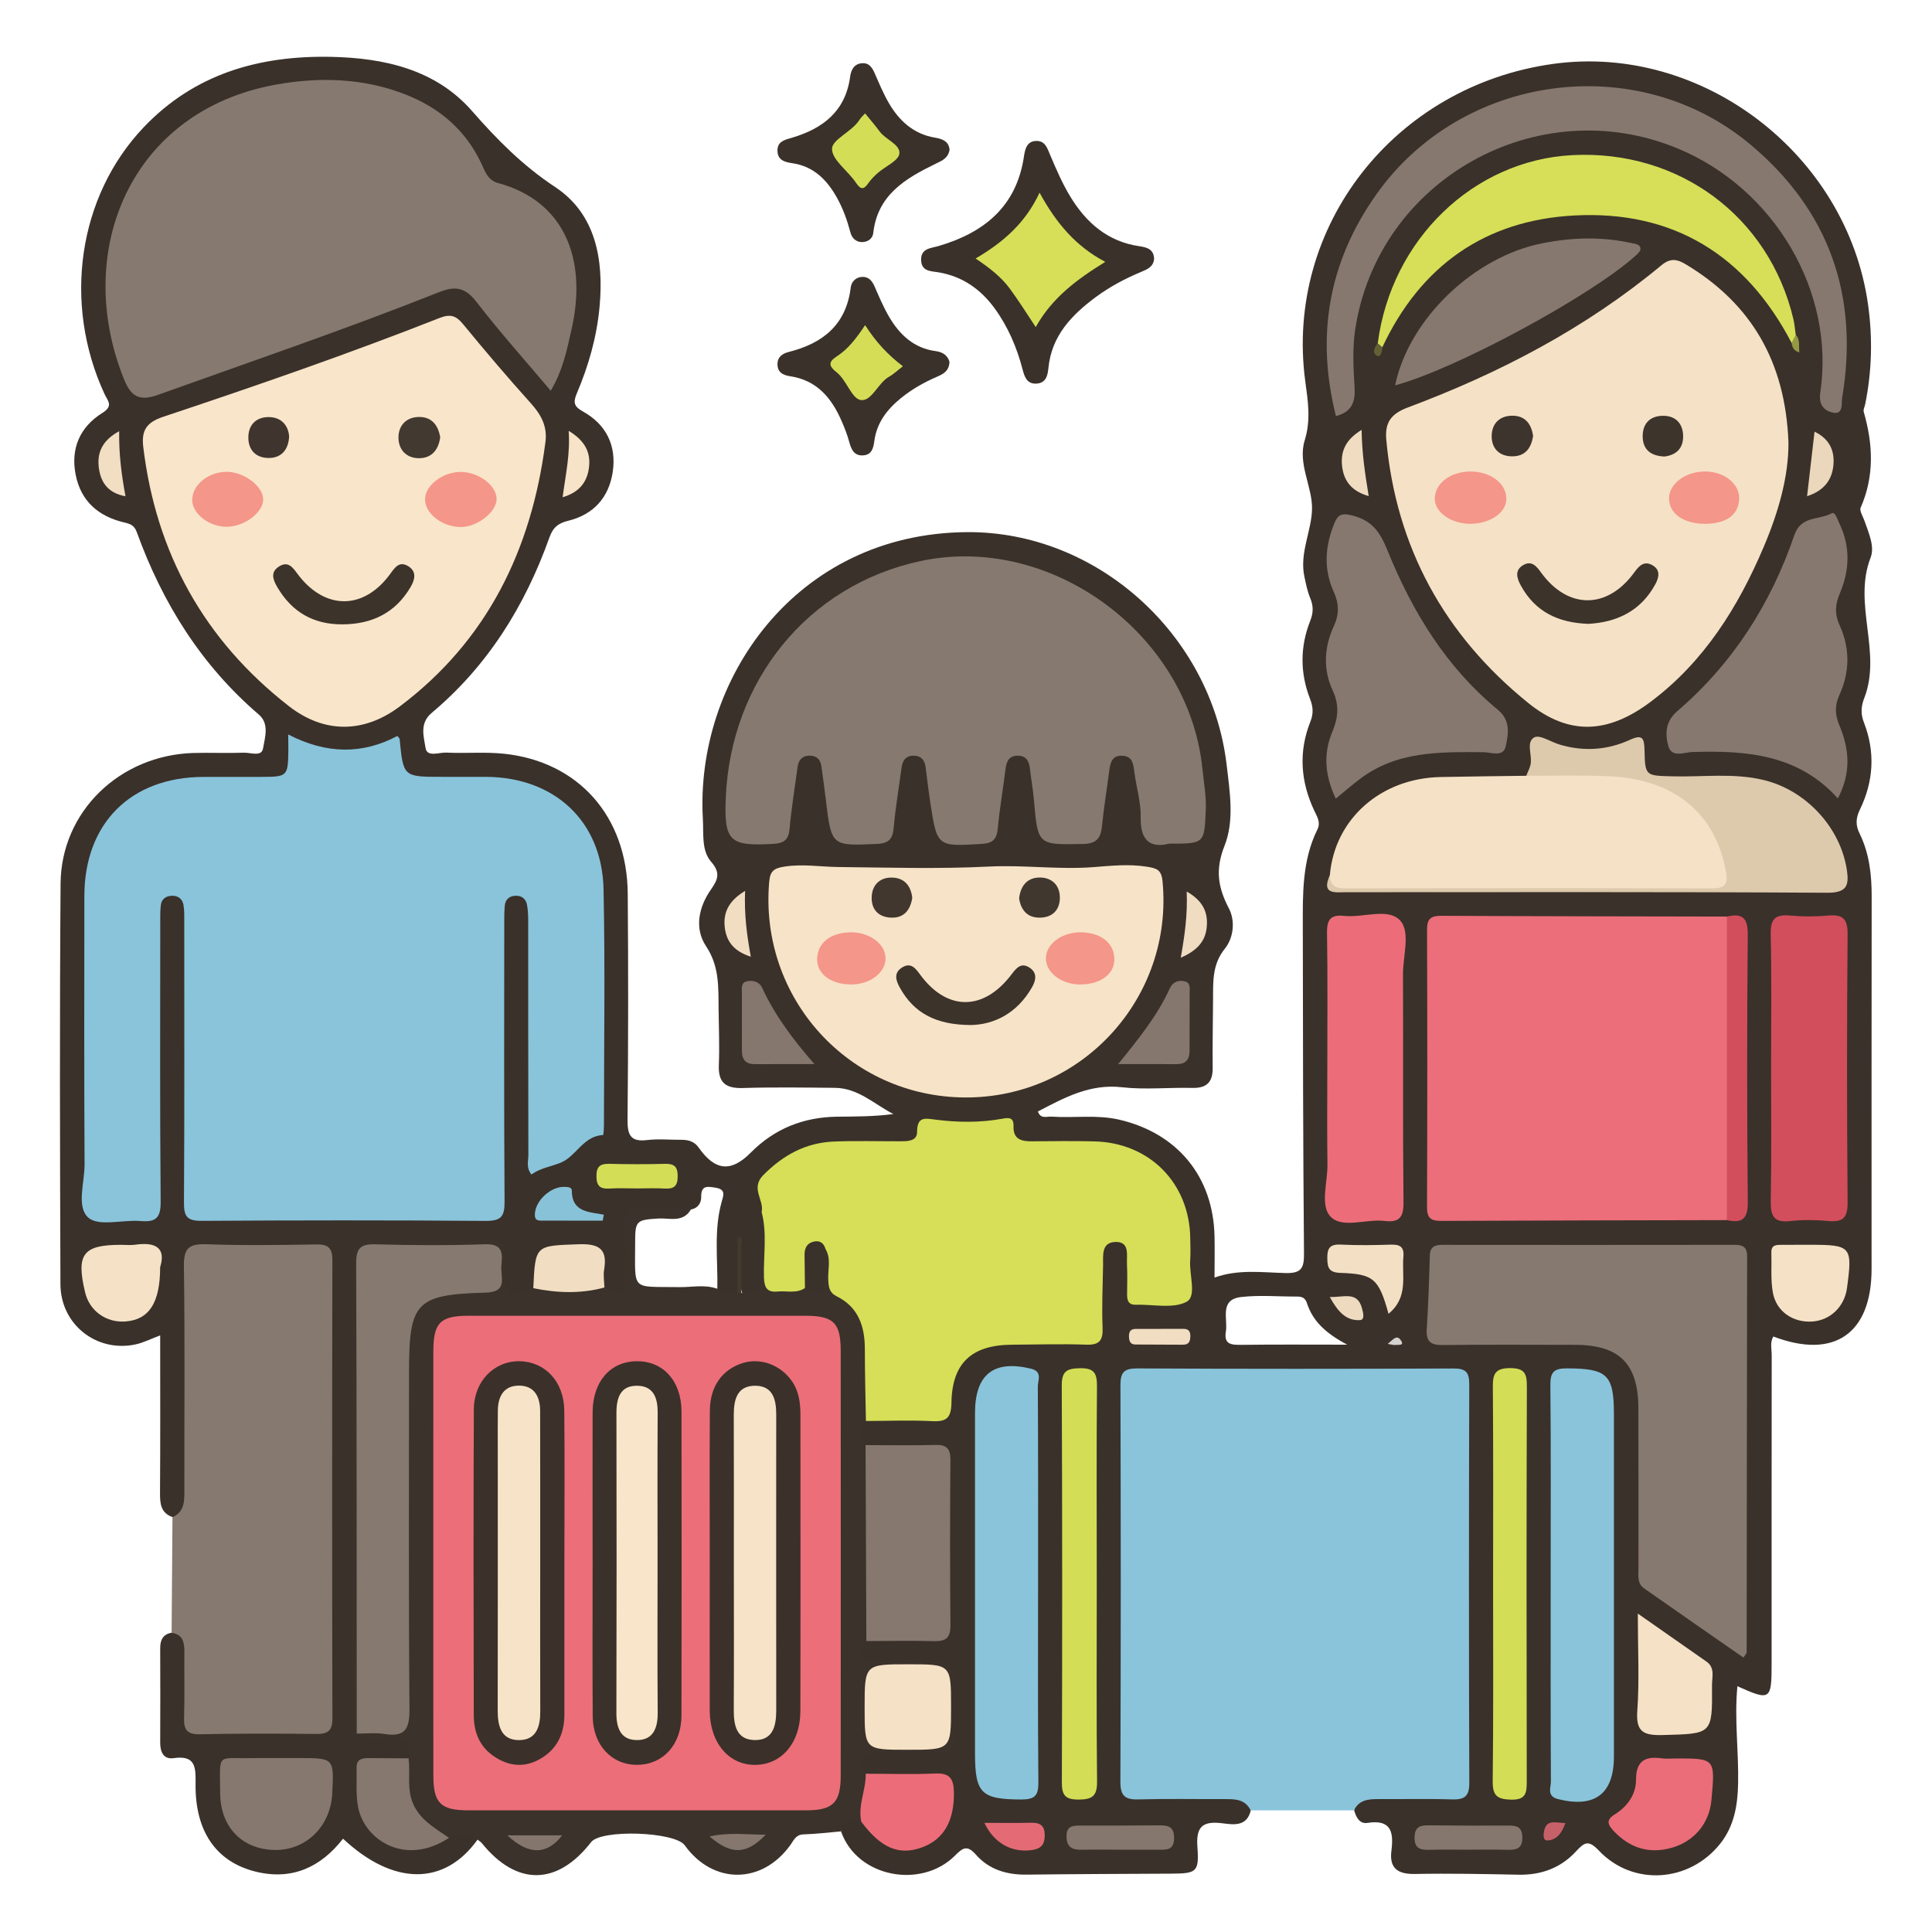 <?xml version="1.0" encoding="utf-8"?>
<!-- Generator: Adobe Illustrator 16.0.2, SVG Export Plug-In . SVG Version: 6.00 Build 0)  -->
<!DOCTYPE svg PUBLIC "-//W3C//DTD SVG 1.1 Tiny//EN" "http://www.w3.org/Graphics/SVG/1.1/DTD/svg11-tiny.dtd">
<svg version="1.1" baseProfile="tiny" id="Layer_1" xmlns="http://www.w3.org/2000/svg" xmlns:xlink="http://www.w3.org/1999/xlink"
	 x="0px" y="0px" width="85px" height="85px" viewBox="0 0 85 85" xml:space="preserve">
<g>
	<path fill="#3A312A" d="M81.826,35.622c0.607-1.247,0.683-2.54,0.178-3.839c-0.15-0.384-0.125-0.711,0.02-1.084
		c0.778-2.016-0.516-4.127,0.275-6.168c0.191-0.493-0.09-1.095-0.273-1.625c-0.067-0.191-0.226-0.434-0.164-0.574
		c0.61-1.392,0.544-2.791,0.135-4.211c-0.03-0.1,0.043-0.227,0.065-0.342c0.293-1.452,0.332-2.902,0.125-4.377
		C81.261,6.792,74.896,1.909,68.346,2.809C61.357,3.772,56.513,9.966,57.427,16.78c0.118,0.867,0.252,1.702-0.025,2.592
		c-0.316,1.021,0.332,2.028,0.322,2.999c-0.009,0.975-0.563,1.954-0.335,3.005c0.067,0.314,0.13,0.636,0.252,0.931
		c0.146,0.345,0.146,0.644,0.006,1c-0.451,1.136-0.455,2.294-0.012,3.437c0.133,0.343,0.162,0.637,0.018,1
		c-0.528,1.325-0.436,2.642,0.171,3.925c0.123,0.263,0.292,0.51,0.135,0.826c-0.676,1.368-0.644,2.846-0.641,4.313
		c0.005,4.789,0.011,9.576,0.052,14.364c0.006,0.651-0.145,0.853-0.819,0.837c-1.027-0.026-2.072-0.176-3.117,0.199
		c0-0.646,0.013-1.233,0-1.82c-0.057-2.625-1.638-4.534-4.193-5.127c-0.992-0.23-1.99-0.064-2.982-0.134
		c-0.198-0.017-0.47,0.126-0.597-0.226c1.168-0.609,2.289-1.227,3.701-1.066c1.014,0.115,2.053,0.004,3.081,0.029
		c0.638,0.018,0.915-0.244,0.909-0.88c-0.012-0.998,0.011-1.998,0.016-2.996c0.005-0.786-0.044-1.549,0.517-2.247
		c0.396-0.49,0.462-1.236,0.181-1.773c-0.486-0.932-0.609-1.71-0.19-2.766c0.436-1.098,0.23-2.368,0.087-3.575
		c-0.679-5.697-5.688-10.25-11.41-10.215c-7.578,0.048-11.986,6.542-11.63,12.639c0.037,0.632-0.07,1.369,0.367,1.868
		c0.423,0.486,0.288,0.788-0.012,1.216c-0.544,0.777-0.734,1.713-0.219,2.488c0.597,0.896,0.544,1.814,0.555,2.77
		c0.009,0.824,0.045,1.646,0.011,2.467c-0.032,0.779,0.306,1.031,1.055,1.009c1.349-0.041,2.702-0.021,4.052-0.008
		c1.023,0.01,1.727,0.717,2.571,1.152c-0.853,0.116-1.668,0.108-2.481,0.118c-1.471,0.019-2.745,0.524-3.789,1.577
		c-0.868,0.877-1.571,0.813-2.297-0.221c-0.191-0.272-0.458-0.341-0.765-0.34c-0.499,0.003-1.005-0.048-1.497,0.011
		c-0.722,0.089-0.871-0.209-0.866-0.881c0.033-3.319,0.036-6.639,0.009-9.959c-0.027-3.391-2.161-5.807-5.432-6.155
		c-0.843-0.09-1.703-0.01-2.554-0.051c-0.315-0.015-0.843,0.216-0.909-0.203c-0.076-0.495-0.279-1.084,0.269-1.544
		c2.47-2.072,4.11-4.715,5.182-7.724c0.161-0.45,0.397-0.625,0.835-0.732c1.11-0.272,1.78-1.03,1.948-2.139
		c0.174-1.152-0.276-2.09-1.305-2.663c-0.397-0.221-0.447-0.393-0.273-0.802c0.518-1.219,0.88-2.491,1-3.813
		c0.188-2.064-0.159-4.076-1.956-5.264c-1.428-0.945-2.542-2.073-3.652-3.34c-1.599-1.83-3.862-2.341-6.226-2.387
		C11.392,2.44,8.552,3.252,6.32,5.602c-2.891,3.041-3.564,7.751-1.721,11.734c0.137,0.297,0.408,0.518-0.097,0.833
		c-0.981,0.611-1.404,1.558-1.172,2.724c0.233,1.165,1.002,1.822,2.123,2.09c0.272,0.065,0.453,0.118,0.566,0.432
		c1.128,3.115,2.831,5.849,5.371,8.026c0.471,0.405,0.263,1.015,0.181,1.493c-0.063,0.371-0.555,0.17-0.854,0.182
		c-0.733,0.027-1.469-0.008-2.203,0.012c-3.244,0.095-5.825,2.573-5.849,5.748C2.621,44.748,2.638,50.624,2.659,56.5
		c0.006,1.766,1.581,3.007,3.287,2.652c0.361-0.075,0.7-0.251,1.101-0.4c0,2.349,0.009,4.64-0.007,6.928
		c-0.003,0.473,0.031,0.883,0.55,1.066c0.502,0.03,0.646-0.324,0.74-0.707c0.083-0.344,0.063-0.702,0.063-1.053
		c0.002-2.847-0.001-5.694,0.002-8.541c0.002-1.393,0.013-1.402,1.44-1.403c1.115-0.002,2.232-0.006,3.347,0
		c1.127,0.009,1.173,0.054,1.174,1.209c0.003,3.875,0.002,7.749,0.001,11.624c0,2.349,0.012,4.696-0.005,7.043
		c-0.006,0.959-0.112,1.057-1.071,1.067c-1.322,0.014-2.643-0.013-3.964,0.008c-0.683,0.014-0.943-0.273-0.928-0.941
		c0.02-0.793,0.05-1.588-0.026-2.376c-0.044-0.463-0.102-0.987-0.81-0.844c-0.395,0.07-0.508,0.331-0.505,0.699
		c0.006,1.378,0.006,2.757,0,4.136c-0.002,0.413,0.148,0.749,0.591,0.684c0.99-0.143,0.972,0.43,0.965,1.143
		c-0.023,2.067,0.9,3.418,2.639,3.849c1.591,0.394,2.863-0.182,3.849-1.448c2.219,2.074,4.459,2.081,5.922,0.037
		c-0.233-0.791-0.788-0.404-1.256-0.34c-2.022,1.314-4.032,0.087-3.829-2.288c0.044-0.52,0.24-0.727,0.75-0.743
		c0.48-0.016,1.009,0.141,1.409-0.285c0.105-0.848-0.01-0.994-0.795-1.067c-0.427-0.04-0.878,0.111-1.282-0.148
		c-0.068-0.069-0.124-0.147-0.176-0.229c-0.023-0.051-0.049-0.106-0.049-0.164c-0.041-6.663-0.01-13.327-0.02-19.988
		c0-0.589,0.275-0.85,0.863-0.846c1.38,0.008,2.759,0,4.14,0.004c1.129,0.002,1.144,0.019,1.206,1.19
		c0.058,1.088,0.557,1.347,1.559,0.799c0.206-0.348,0.153-0.738,0.186-1.114c0.016-0.201,0.002-0.466,0.203-0.547
		c0.673-0.271,1.392-0.205,2.069-0.071c0.544,0.107,0.325,0.666,0.383,1.044c0.034,0.23,0.037,0.467,0.161,0.674
		c0.642,0.332,0.989,0.279,1.132-0.197c-0.03-0.08-0.042-0.174-0.041-0.279c0.005-0.877,0.013-1.752,0-2.628
		c-0.006-0.423,0.277-0.349,0.533-0.37c0.747-0.059,1.508,0.146,2.243-0.126c0.307-0.061,0.451-0.285,0.448-0.561
		c-0.006-0.515,0.28-0.453,0.631-0.398c0.468,0.073,0.346,0.342,0.266,0.632c-0.349,1.255-0.162,2.538-0.187,3.812
		c-0.027,0.006-0.054,0.006-0.08,0.012c0.013,0.05,0.015,0.102,0.029,0.15c0.321,0.266,0.647,0.296,0.977,0.015
		c0.03-0.236,0.041-0.474,0.045-0.711c0.02,0.27,0.057,0.539,0.144,0.806c0.834,0.122,1.021,0.002,1.06-0.782
		c0.046-0.904,0.007-1.808,0.018-2.715c-0.088-1.637,0.433-2.361,2.042-2.84c0.483-0.143,0.976-0.196,1.479-0.196
		c0.733,0,1.467,0.012,2.201-0.011c0.429-0.014,0.825-0.106,1.046-0.522c0.181-0.342,0.461-0.405,0.812-0.374
		c0.467,0.044,0.939,0.03,1.408,0.024c0.743-0.01,1.513-0.183,2.014,0.651c0.162,0.267,0.587,0.219,0.909,0.226
		c0.823,0.018,1.646-0.025,2.466,0.02c2,0.104,3.628,1.476,3.913,3.311c0.141,0.901,0.056,1.816,0.054,2.726
		c0,0.431-0.221,0.644-0.648,0.657c-0.236,0.009-0.47-0.004-0.705,0.013c-0.661,0.046-0.992-0.221-0.95-0.913
		c0.021-0.382,0.027-0.766-0.054-1.143c-0.066-0.306-0.215-0.559-0.551-0.611c-0.37-0.062-0.612,0.148-0.783,0.449
		c-0.166,0.292-0.166,0.62-0.172,0.942c-0.012,0.734-0.017,1.47-0.002,2.202c0.014,0.603-0.26,0.844-0.849,0.837
		c-0.909-0.011-1.82-0.011-2.729,0c-1.902,0.021-2.683,0.625-3.04,2.482c-0.126,0.662-0.414,0.867-1.049,0.877
		c-0.87,0.016-1.761-0.176-2.609,0.168c-0.367,0.468-0.392,0.903,0.123,1.287c0.835,0.229,1.689,0.1,2.534,0.113
		c0.615,0.007,0.907,0.225,0.904,0.873c-0.01,2.109-0.017,4.214,0.003,6.319c0.008,0.702-0.31,0.905-0.956,0.913
		c-0.842,0.011-1.697-0.138-2.527,0.136c-0.492,0.745-0.337,1.164,0.493,1.235c0.76,0.063,1.524,0.03,2.287,0.018
		c0.625-0.014,0.928,0.232,0.903,0.883c-0.023,0.614-0.023,1.233,0,1.848c0.023,0.604-0.24,0.852-0.838,0.839
		c-0.761-0.02-1.526-0.035-2.288,0.008c-0.824,0.05-0.968,0.307-0.695,1.145c0.306,0.233,0.665,0.201,1.015,0.207
		c0.645,0.012,1.291,0.014,1.935,0.002c0.64-0.008,0.901,0.292,0.872,0.917c-0.036,0.802-0.357,1.432-1.091,1.77
		c-0.737,0.341-1.429,0.215-2.022-0.366c-0.208-0.204-0.403-0.426-0.646-0.593c-0.553-0.198-1.045-0.292-0.96,0.575
		c0.714,2.038,3.546,2.537,5.015,1.059c0.366-0.369,0.546-0.462,0.932-0.024c0.572,0.644,1.35,0.875,2.216,0.864
		c2.108-0.026,4.219-0.032,6.328-0.043c1.153-0.006,1.268-0.058,1.187-1.182c-0.063-0.871,0.219-1.136,1.061-1.039
		c0.49,0.057,1.107,0.188,1.287-0.56c-0.048-0.744-0.639-0.764-1.147-0.806c-1.024-0.08-2.053-0.02-3.079-0.034
		c-1.077-0.014-1.146-0.072-1.148-1.151c-0.006-5.31-0.006-10.62,0-15.931c0.002-1.163,0.056-1.211,1.268-1.213
		c2.964-0.005,5.927-0.002,8.89-0.002c1.173,0,2.348-0.011,3.521,0.002c1.012,0.014,1.073,0.083,1.093,1.123
		c0.007,0.292,0.002,0.586,0.002,0.881c0,5.046,0.006,10.092-0.002,15.138c-0.002,1.081-0.073,1.138-1.148,1.153
		c-0.851,0.017-1.704-0.044-2.553,0.034c-0.508,0.048-1.1,0.065-1.147,0.806c0.085,0.303,0.242,0.604,0.583,0.548
		c1.049-0.164,1.158,0.407,1.055,1.22c-0.098,0.764,0.263,1.038,1.024,1.027c1.526-0.03,3.056,0.002,4.581,0.032
		c0.997,0.019,1.859-0.306,2.52-1.03c0.383-0.417,0.558-0.498,1.007-0.026c1.495,1.575,3.973,1.396,5.329-0.302
		c0.621-0.781,0.77-1.685,0.792-2.639c0.032-1.423-0.171-2.848-0.031-4.295c1.448,0.651,1.505,0.612,1.505-0.981
		c0-4.525-0.002-9.047,0.004-13.571c0.002-0.277-0.087-0.567,0.073-0.834c2.674,1.018,4.321-0.122,4.321-2.975
		c0.001-5.465-0.005-10.928,0.004-16.393c0.001-0.952-0.104-1.879-0.521-2.74C81.63,36.31,81.644,35.999,81.826,35.622z
		 M32.526,55.439c-0.004-0.285-0.009-0.569,0.004-0.853c0.036,0.004,0.06,0.006,0.083,0.008
		C32.574,54.877,32.544,55.158,32.526,55.439z M54.609,59.168c-0.43,0.004-0.771-0.013-0.676-0.582s-0.299-1.409,0.67-1.522
		c0.808-0.094,1.636-0.017,2.455-0.021c0.222,0,0.362,0.047,0.446,0.301c0.257,0.784,0.821,1.314,1.767,1.816
		C57.533,59.159,56.071,59.148,54.609,59.168z"/>
	<path fill="#89C4DB" d="M55.023,79.649c-0.232-0.486-0.672-0.498-1.125-0.496c-1.263,0.005-2.525-0.022-3.788,0.013
		c-0.587,0.018-0.82-0.125-0.817-0.77c0.021-5.813,0.02-11.63,0.002-17.445c-0.002-0.569,0.151-0.747,0.735-0.746
		c4.64,0.024,9.28,0.022,13.92,0.003c0.55-0.003,0.693,0.174,0.691,0.704c-0.017,5.842-0.019,11.688,0.002,17.531
		c0.004,0.609-0.23,0.74-0.778,0.723c-1.086-0.035-2.173-0.006-3.259-0.013c-0.433-0.002-0.824,0.051-1.038,0.496
		C58.052,79.649,56.539,79.649,55.023,79.649z"/>
	<path fill="#86796F" d="M7.588,66.75c0.534-0.239,0.524-0.705,0.523-1.192c-0.005-3.284,0.027-6.571-0.02-9.854
		c-0.012-0.801,0.234-0.988,0.991-0.962c1.61,0.057,3.226,0.035,4.839,0.008c0.541-0.01,0.704,0.176,0.703,0.709
		c-0.014,6.718-0.015,13.436,0.001,20.15c0.001,0.569-0.23,0.685-0.733,0.678c-1.701-0.02-3.402-0.022-5.104,0.013
		c-0.561,0.011-0.705-0.2-0.689-0.719c0.029-0.968,0.002-1.937,0.012-2.902c0.003-0.421-0.062-0.771-0.561-0.842
		C7.563,70.139,7.576,68.444,7.588,66.75z"/>
	<path fill="#3A322B" d="M37.894,80.149c-0.486-0.252-0.779-0.097-0.897,0.425c-0.55,0.047-1.099,0.114-1.649,0.132
		c-0.338,0.009-0.424,0.258-0.575,0.467c-1.251,1.739-3.403,1.743-4.646,0.014c-0.432-0.604-3.676-0.713-4.12-0.142
		c-1.487,1.917-3.276,1.938-4.799,0.057c-0.053-0.067-0.132-0.111-0.2-0.168c-0.391-0.462-0.825-0.251-1.254-0.078
		c-1.605-0.382-2.416-1.969-1.783-3.496c0.132-0.709-0.145-0.973-0.877-0.931c-0.459,0.027-0.971,0.195-1.403-0.158
		c0.369-0.322,0.826-0.27,1.26-0.281c0.515-0.012,0.742-0.264,0.745-0.765c0-0.294,0.008-0.587,0.008-0.881
		c0-4.788-0.001-9.574,0.001-14.361c0-0.472-0.017-0.943,0.087-1.406c0.25-1.12,1.067-1.845,2.208-1.951
		c0.382-0.036,0.763-0.016,1.145-0.044c0.452-0.036,0.593-0.311,0.599-0.713c0.004-0.421-0.081-0.781-0.598-0.797
		c-1.527-0.048-3.054-0.053-4.58,0.004c-0.348,0.014-0.529,0.208-0.569,0.55c-0.037,0.322-0.027,0.646-0.028,0.968
		c0,6.081,0.002,12.161-0.004,18.242c0,0.491,0.085,1.01-0.272,1.436c-0.273-0.228-0.174-0.543-0.174-0.824
		c-0.003-6.667,0.003-13.333-0.016-19.999c0-0.627,0.13-0.893,0.823-0.874c1.702,0.047,3.407,0.04,5.109,0.002
		c0.632-0.013,0.854,0.216,0.782,0.815c-0.024,0.202-0.005,0.411-0.003,0.617c0.009,0.969,0.257,1.103,1.247,0.665
		c1.042-0.092,2.086-0.055,3.129-0.028c0.553,0.404,0.907,0.376,0.91-0.418c0.002-0.787,0.026-1.576-0.008-2.362
		c-0.024-0.547,0.199-0.721,0.718-0.693c0.727,0.038,1.457,0.029,2.186,0.042c-0.348,0.588-0.934,0.366-1.43,0.395
		c-0.944,0.057-1.024,0.093-1.022,1.006c0.004,2.233-0.226,1.978,1.953,2.012c0.551,0.008,1.113-0.127,1.656,0.073
		c0.245,0.302,0.586,0.139,0.886,0.183c0.058-0.092,0.117-0.092,0.174,0c0.662,0.096,0.945-0.135,0.897-0.855
		c-0.059-0.897-0.005-1.803,0-2.704c0.392,0.075,0.364,0.408,0.396,0.683c0.044,0.404,0.019,0.813,0.02,1.22
		c0.004,1.42,0.012,1.427,1.399,1.35c0.502,0.071,0.75-0.123,0.76-0.656c0.007-0.354-0.098-0.766,0.302-1.015
		c0.3,0.125,0.354,0.407,0.335,0.662c-0.061,0.782,0.284,1.347,0.862,1.821c0.18,0.146,0.322,0.352,0.399,0.574
		c0.514,1.505,0.52,3.025,0.112,4.556c-0.291,0.35-0.282,0.704-0.014,1.063c0.279,0.308,0.278,0.695,0.28,1.071
		c0.009,2.187,0.009,4.369-0.001,6.555c-0.002,0.348,0.004,0.704-0.244,0.994c-0.441,0.615-0.271,0.902,0.471,0.898
		c0.906-0.006,1.812,0.02,2.717-0.007c0.494-0.016,0.676,0.169,0.661,0.663c-0.025,0.906-0.033,1.812,0.003,2.717
		c0.021,0.558-0.215,0.705-0.726,0.689c-0.877-0.027-1.753,0.003-2.63-0.011c-0.71-0.009-0.925,0.252-0.523,0.888
		C38.468,78.781,38.107,79.461,37.894,80.149z"/>
	<path fill="#3A312A" d="M50.776,11.388c-0.032,0.357-0.301,0.461-0.579,0.578c-0.704,0.295-1.379,0.653-1.991,1.107
		c-1.059,0.786-1.939,1.7-2.079,3.111c-0.03,0.319-0.099,0.671-0.529,0.693c-0.426,0.022-0.527-0.312-0.609-0.627
		c-0.254-0.971-0.641-1.878-1.236-2.693c-0.616-0.84-1.41-1.393-2.445-1.573c-0.341-0.06-0.756-0.031-0.782-0.523
		c-0.027-0.538,0.419-0.534,0.781-0.641c2.008-0.592,3.423-1.751,3.744-3.946c0.049-0.333,0.137-0.669,0.548-0.673
		c0.396-0.004,0.481,0.332,0.613,0.639c0.263,0.617,0.53,1.241,0.878,1.812c0.696,1.144,1.646,1.979,3.033,2.18
		C50.468,10.882,50.76,10.967,50.776,11.388z"/>
	<path fill="#3A312A" d="M41.777,6.594c-0.071,0.381-0.345,0.479-0.613,0.611c-1.319,0.642-2.554,1.363-2.742,3.037
		c-0.028,0.262-0.241,0.407-0.497,0.409c-0.262,0.001-0.444-0.177-0.508-0.417c-0.143-0.541-0.328-1.064-0.603-1.55
		c-0.433-0.771-1.018-1.364-1.941-1.501c-0.344-0.051-0.656-0.128-0.667-0.544c-0.012-0.425,0.327-0.487,0.646-0.582
		c1.361-0.405,2.349-1.169,2.551-2.685c0.041-0.308,0.184-0.576,0.542-0.591c0.314-0.014,0.442,0.22,0.554,0.478
		c0.186,0.428,0.368,0.862,0.601,1.265c0.457,0.792,1.097,1.375,2.034,1.532C41.485,6.112,41.749,6.231,41.777,6.594z"/>
	<path fill="#3A312A" d="M41.774,15.92c-0.02,0.41-0.274,0.535-0.554,0.657c-0.565,0.244-1.097,0.545-1.58,0.936
		c-0.612,0.497-1.067,1.086-1.173,1.889c-0.042,0.314-0.113,0.601-0.478,0.631c-0.408,0.036-0.536-0.255-0.628-0.595
		c-0.083-0.308-0.201-0.611-0.33-0.905c-0.439-1.018-1.09-1.804-2.266-1.98c-0.327-0.049-0.565-0.175-0.559-0.545
		c0.006-0.323,0.242-0.46,0.505-0.526c1.495-0.379,2.517-1.197,2.716-2.826c0.029-0.244,0.199-0.439,0.459-0.47
		c0.302-0.036,0.474,0.144,0.592,0.417c0.197,0.454,0.392,0.914,0.642,1.34c0.462,0.786,1.092,1.379,2.046,1.504
		C41.496,15.492,41.696,15.649,41.774,15.92z"/>
	<path fill="#89C4DB" d="M12.68,32.313c1.69,0.876,3.272,0.879,4.803,0.066c0.069,0.089,0.097,0.109,0.099,0.13
		c0.161,1.669,0.161,1.669,1.867,1.669c0.646,0,1.292-0.003,1.937,0c3.013,0.018,5.105,1.952,5.168,4.947
		c0.072,3.463,0.019,6.929,0.017,10.395c0,0.144-0.019,0.417-0.039,0.417c-0.875,0.039-1.183,0.943-1.864,1.217
		c-0.422,0.169-0.894,0.235-1.287,0.519c-0.241-0.297-0.135-0.596-0.135-0.866c-0.009-3.405-0.004-6.813-0.008-10.217
		c0-0.263-0.002-0.53-0.052-0.786c-0.049-0.252-0.228-0.407-0.506-0.395c-0.269,0.012-0.444,0.156-0.47,0.427
		c-0.026,0.262-0.025,0.528-0.025,0.792c-0.001,4.08-0.014,8.163,0.014,12.242c0.005,0.647-0.149,0.848-0.825,0.844
		c-4.168-0.032-8.338-0.029-12.507-0.002c-0.629,0.004-0.777-0.188-0.773-0.792c0.025-4.111,0.014-8.222,0.013-12.331
		c0-0.264,0.011-0.533-0.037-0.789c-0.048-0.253-0.237-0.401-0.512-0.39c-0.269,0.011-0.452,0.149-0.483,0.417
		c-0.03,0.261-0.024,0.526-0.024,0.791c-0.001,4.08-0.019,8.162,0.018,12.243c0.006,0.707-0.197,0.919-0.881,0.859
		c-0.783-0.067-1.832,0.252-2.296-0.145c-0.543-0.464-0.168-1.543-0.171-2.353c-0.021-3.934-0.013-7.867-0.009-11.802
		c0.004-3.193,2.036-5.227,5.225-5.239c0.852-0.003,1.701,0.001,2.554-0.001c1.16-0.002,1.179-0.023,1.196-1.177
		C12.682,32.827,12.68,32.654,12.68,32.313z"/>
	<path fill="#F5E1C5" d="M78.685,19.461c0.009,1.506-0.442,3.076-1.088,4.598c-1.127,2.656-2.627,5.054-4.971,6.814
		c-1.882,1.414-3.598,1.506-5.4,0.047c-3.671-2.971-5.805-6.833-6.236-11.583c-0.067-0.757,0.218-1.136,0.951-1.411
		c4.032-1.508,7.816-3.483,11.145-6.248c0.41-0.341,0.703-0.276,1.086-0.046C77.063,13.37,78.55,15.931,78.685,19.461z"/>
	<path fill="#86796F" d="M24.23,17.191c-1.129-1.338-2.243-2.58-3.26-3.899c-0.486-0.632-0.92-0.729-1.638-0.444
		c-4.084,1.623-8.244,3.043-12.381,4.524c-0.854,0.306-1.203,0.045-1.502-0.704C3.195,11.056,5.736,4.87,12.146,3.721
		c1.898-0.341,3.849-0.293,5.706,0.44c1.478,0.583,2.612,1.543,3.307,2.992c0.174,0.363,0.282,0.772,0.758,0.901
		c2.906,0.786,3.936,3.333,3.227,6.443C24.945,15.377,24.773,16.275,24.23,17.191z"/>
	<path fill="#86796F" d="M51.433,37.118c-0.816,0.203-1.27-0.122-1.248-1.171c0.013-0.662-0.196-1.327-0.281-1.994
		c-0.044-0.339-0.074-0.669-0.502-0.702c-0.486-0.039-0.557,0.319-0.604,0.69c-0.104,0.811-0.238,1.621-0.319,2.435
		c-0.055,0.54-0.277,0.746-0.839,0.756c-1.982,0.038-1.979,0.057-2.152-1.938c-0.04-0.465-0.124-0.927-0.178-1.392
		c-0.037-0.336-0.181-0.561-0.549-0.554c-0.371,0.007-0.48,0.254-0.521,0.582c-0.107,0.87-0.259,1.736-0.34,2.609
		c-0.043,0.466-0.205,0.66-0.696,0.689c-1.97,0.119-1.972,0.134-2.271-1.793c-0.081-0.521-0.141-1.044-0.207-1.566
		c-0.037-0.298-0.171-0.503-0.49-0.521c-0.361-0.02-0.527,0.187-0.571,0.527c-0.115,0.87-0.266,1.737-0.342,2.609
		c-0.042,0.5-0.191,0.721-0.732,0.745c-2.013,0.09-2.011,0.107-2.259-1.948c-0.06-0.493-0.125-0.986-0.196-1.478
		c-0.043-0.308-0.23-0.468-0.542-0.456c-0.32,0.012-0.465,0.209-0.504,0.505c-0.121,0.899-0.269,1.794-0.35,2.697
		c-0.042,0.479-0.225,0.648-0.704,0.677c-1.933,0.11-2.192-0.09-2.103-2.068c0.226-5.073,3.581-9.313,8.578-10.376
		c5.762-1.227,11.791,3.252,12.39,9.134c0.061,0.612,0.178,1.214,0.148,1.835C52.985,37.118,52.993,37.119,51.433,37.118z"/>
	<path fill="#F9E5C9" d="M23.989,19.508c-0.613,4.677-2.545,8.667-6.391,11.565c-1.576,1.189-3.324,1.216-4.894-0.01
		c-3.713-2.895-5.84-6.719-6.402-11.406c-0.085-0.719,0.141-1.074,0.875-1.319c4.083-1.362,8.152-2.769,12.16-4.348
		c0.475-0.187,0.724-0.108,1.035,0.27c0.968,1.179,1.958,2.343,2.978,3.477C23.813,18.251,24.104,18.777,23.989,19.508z"/>
	<path fill="#EC6E7A" d="M75.975,53.68c-4.193,0.01-8.385,0.014-12.578,0.034c-0.448,0.002-0.615-0.129-0.614-0.597
		c0.015-4.076,0.015-8.15,0.001-12.227c-0.002-0.468,0.172-0.6,0.617-0.598c4.193,0.021,8.385,0.025,12.577,0.033
		c0.314,0.332,0.286,0.753,0.287,1.159c0.007,3.679,0.008,7.359,0,11.041C76.264,52.929,76.299,53.352,75.975,53.68z"/>
	<path fill="#D6DF57" d="M38.097,62.518c-0.018-1.053-0.048-2.104-0.047-3.157c0-1.005-0.282-1.854-1.241-2.33
		c-0.325-0.164-0.351-0.404-0.369-0.712c-0.027-0.459,0.14-0.938-0.124-1.373c-0.426-0.04-0.642,0.125-0.662,0.579
		c-0.017,0.391,0.12,0.825-0.241,1.145c-0.375,0.253-0.798,0.111-1.199,0.152c-0.467,0.049-0.588-0.175-0.603-0.616
		c-0.029-0.962,0.148-1.93-0.102-2.881c0.122-0.533-0.511-1.041,0.08-1.633c0.875-0.881,1.867-1.418,3.095-1.469
		c0.967-0.039,1.937-0.01,2.907-0.012c0.325-0.002,0.752,0.011,0.756-0.406c0.005-0.7,0.345-0.604,0.836-0.542
		c0.961,0.121,1.934,0.133,2.897-0.041c0.306-0.057,0.524-0.072,0.511,0.334c-0.019,0.574,0.354,0.662,0.817,0.657
		c0.911-0.008,1.822-0.02,2.731,0.003c2.435,0.054,4.193,1.833,4.227,4.26c0.004,0.324,0.021,0.647-0.003,0.968
		c-0.049,0.634,0.298,1.582-0.155,1.827c-0.594,0.32-1.477,0.11-2.235,0.133c-0.324,0.01-0.388-0.187-0.386-0.454
		c0.003-0.44,0.017-0.883-0.005-1.322c-0.021-0.411,0.138-1.019-0.531-0.985c-0.606,0.028-0.513,0.607-0.521,1.036
		c-0.017,0.911-0.058,1.823-0.021,2.731c0.021,0.571-0.141,0.773-0.732,0.75c-1.085-0.039-2.173-0.004-3.259,0.002
		c-1.757,0.011-2.629,0.796-2.658,2.547c-0.011,0.679-0.217,0.849-0.856,0.816C40.036,62.474,39.065,62.516,38.097,62.518z"/>
	<path fill="#86796F" d="M76.703,72.926c-1.46-1.015-2.917-2.025-4.367-3.042c-0.317-0.221-0.251-0.571-0.251-0.887
		c-0.002-2.35,0.006-4.697-0.003-7.044c-0.006-1.954-0.837-2.783-2.783-2.785c-1.938-0.002-3.875-0.016-5.811,0.009
		c-0.519,0.006-0.754-0.131-0.718-0.69c0.069-1.079,0.105-2.162,0.136-3.245c0.011-0.411,0.241-0.474,0.573-0.474
		c4.285,0.004,8.569,0.005,12.854-0.001c0.36,0,0.535,0.116,0.534,0.505c-0.012,5.811-0.014,11.619-0.021,17.429
		C76.846,72.745,76.79,72.792,76.703,72.926z"/>
	<path fill="#F7E3C7" d="M42.47,48.284c-5.117-0.019-9.07-4.373-8.629-9.48c0.041-0.473,0.194-0.604,0.675-0.678
		c0.798-0.124,1.569,0.01,2.353,0.019c2.223,0.024,4.448,0.091,6.664-0.021c1.525-0.075,3.038,0.142,4.556,0.027
		c0.784-0.06,1.554-0.146,2.352-0.022c0.447,0.069,0.656,0.13,0.705,0.638C51.64,43.875,47.616,48.304,42.47,48.284z"/>
	<path fill="#F5E1C5" d="M58.508,38.505c0.209-2.469,2.234-4.267,4.875-4.319c1.255-0.026,2.511-0.038,3.764-0.055
		c1.889-0.449,3.748-0.403,5.618,0.166c1.888,0.575,2.926,1.867,3.352,3.717c0.217,0.947,0.033,1.147-0.94,1.147
		c-5.314,0.001-10.629,0.001-15.943,0C58.8,39.161,58.258,39.267,58.508,38.505z"/>
	<path fill="#86786F" d="M58.776,18.308c-0.891-3.547-0.32-6.778,1.764-9.738c3.754-5.33,11.474-6.393,16.474-2.208
		c3.482,2.917,4.784,6.684,4.031,11.154c-0.037,0.224,0.076,0.769-0.448,0.628c-0.37-0.098-0.588-0.36-0.513-0.864
		c0.665-4.422-2-8.971-6.258-10.742c-6.167-2.567-13.191,1.348-14.201,7.944c-0.126,0.833-0.084,1.702-0.03,2.549
		C59.635,17.675,59.49,18.116,58.776,18.308z"/>
	<path fill="#89C4DB" d="M68.223,69.568c0-2.878,0.016-5.753-0.013-8.631c-0.007-0.58,0.163-0.736,0.737-0.734
		c1.762,0.008,2.059,0.27,2.059,2.021c0,5.021,0,10.041,0,15.063c-0.002,1.642-0.849,2.271-2.46,1.866
		c-0.505-0.128-0.313-0.505-0.313-0.777C68.218,75.44,68.223,72.506,68.223,69.568z"/>
	<path fill="#89C4DB" d="M45.671,69.711c0,2.906-0.014,5.811,0.013,8.714c0.005,0.573-0.16,0.745-0.74,0.745
		c-1.76-0.003-2.048-0.256-2.048-2.029c-0.001-4.989-0.001-9.977,0-14.966c0-1.714,0.823-2.354,2.461-1.959
		c0.52,0.126,0.303,0.512,0.303,0.779C45.678,63.9,45.671,66.804,45.671,69.711z"/>
	<path fill="#86786F" d="M58.768,35.138c-0.467-0.99-0.564-1.953-0.157-2.925c0.263-0.624,0.324-1.181,0.02-1.841
		c-0.425-0.911-0.378-1.897,0.047-2.812c0.246-0.53,0.237-1,0.006-1.51c-0.451-0.991-0.395-1.984,0.003-2.981
		c0.163-0.411,0.309-0.521,0.825-0.386c0.881,0.229,1.214,0.752,1.537,1.547c1.088,2.683,2.578,5.126,4.85,6.997
		c0.575,0.475,0.461,1.071,0.347,1.607c-0.105,0.495-0.646,0.261-0.986,0.259c-1.912-0.012-3.825-0.055-5.456,1.199
		C59.459,34.553,59.133,34.837,58.768,35.138z"/>
	<path fill="#86786F" d="M80.857,35.126c-1.755-1.948-4.036-2.112-6.4-2.041c-0.358,0.011-0.92,0.275-1.063-0.279
		c-0.137-0.523-0.127-1.066,0.396-1.514c2.439-2.095,4.119-4.72,5.152-7.746c0.296-0.866,1.088-0.659,1.637-0.96
		c0.162-0.089,0.259,0.265,0.343,0.438c0.491,1.015,0.459,2.054,0.029,3.066c-0.212,0.498-0.243,0.922-0.014,1.424
		c0.462,1.011,0.449,2.056-0.012,3.066c-0.213,0.468-0.195,0.871,0.003,1.341C81.368,32.959,81.448,34.014,80.857,35.126z"/>
	<path fill="#D24E5C" d="M77.921,47.01c0-1.969,0.028-3.938-0.017-5.904c-0.017-0.676,0.198-0.885,0.85-0.825
		c0.552,0.051,1.118,0.049,1.673,0c0.633-0.055,0.864,0.121,0.86,0.812c-0.034,3.934-0.033,7.871,0,11.808
		c0.004,0.681-0.206,0.878-0.852,0.818c-0.553-0.051-1.12-0.06-1.67,0.003c-0.738,0.085-0.871-0.238-0.859-0.896
		C77.944,50.888,77.921,48.946,77.921,47.01z"/>
	<path fill="#EC6D79" d="M58.396,47.012c0-1.996,0.02-3.991-0.013-5.985c-0.007-0.583,0.176-0.795,0.753-0.732
		c0.836,0.09,1.919-0.36,2.45,0.188c0.487,0.502,0.136,1.565,0.14,2.381c0.015,3.345-0.013,6.688,0.022,10.035
		c0.006,0.668-0.19,0.895-0.841,0.817c-0.806-0.097-1.845,0.347-2.363-0.185c-0.479-0.487-0.131-1.51-0.142-2.294
		C58.381,49.827,58.396,48.42,58.396,47.012z"/>
	<path fill="#D6DF57" d="M60.616,15.1c0.591-4.557,4.204-8.05,8.558-8.275c4.691-0.242,8.655,2.693,9.727,7.211
		c0.054,0.228,0.069,0.462,0.104,0.695c0.046,0.173,0.155,0.38-0.183,0.354c-2.017-3.862-5.203-5.835-9.557-5.605
		c-3.929,0.208-6.765,2.212-8.447,5.796C60.655,15.328,60.586,15.271,60.616,15.1z"/>
	<path fill="#DDC9AC" d="M58.508,38.505c0.006,0.443,0.228,0.582,0.669,0.581c5.391-0.014,10.782-0.015,16.172-0.001
		c0.692,0.001,0.665-0.345,0.565-0.85c-0.539-2.721-2.554-3.963-5.077-4.082c-1.227-0.057-2.461-0.018-3.69-0.022
		c0.063-0.159,0.15-0.314,0.188-0.48c0.094-0.412-0.214-0.995,0.165-1.208c0.24-0.135,0.741,0.204,1.13,0.319
		c1.053,0.311,2.092,0.24,3.082-0.214c0.542-0.249,0.627-0.08,0.64,0.439c0.023,1.16,0.049,1.135,1.204,1.168
		c1.344,0.039,2.697-0.16,4.032,0.161c1.863,0.446,3.38,2.081,3.666,3.956c0.104,0.688-0.002,1.012-0.874,1.006
		c-7.046-0.043-14.092-0.024-21.139-0.024C58.748,39.253,58.116,39.378,58.508,38.505z"/>
	<path fill="#86786F" d="M38.116,72.201c-0.011-2.874-0.023-5.747-0.035-8.622c1.024,0,2.049,0.021,3.071-0.008
		c0.488-0.013,0.666,0.155,0.663,0.655c-0.02,2.427-0.021,4.854,0.001,7.279c0.004,0.545-0.194,0.713-0.718,0.7
		C40.106,72.176,39.111,72.199,38.116,72.201z"/>
	<path fill="#D4DD56" d="M48.253,69.661c0,2.906-0.018,5.815,0.013,8.723c0.006,0.632-0.209,0.788-0.81,0.79
		c-0.586,0.002-0.741-0.187-0.739-0.755c0.02-5.815,0.021-11.629-0.004-17.445c-0.004-0.635,0.202-0.766,0.796-0.778
		c0.667-0.016,0.759,0.26,0.753,0.83C48.237,63.903,48.253,66.784,48.253,69.661z"/>
	<path fill="#86786E" d="M61.379,16.953c0.61-2.925,3.47-5.656,6.477-6.25c1.308-0.259,2.615-0.299,3.924-0.008
		c0.168,0.038,0.391,0.045,0.395,0.256c0.002,0.11-0.149,0.239-0.254,0.332C69.921,13.064,63.991,16.262,61.379,16.953z"/>
	<path fill="#D4DD56" d="M65.69,69.663c0-2.879,0.013-5.758-0.011-8.634c-0.006-0.568,0.089-0.834,0.75-0.838
		c0.665-0.002,0.749,0.255,0.747,0.826c-0.019,5.784-0.016,11.571-0.005,17.358c0.001,0.504-0.035,0.816-0.687,0.802
		c-0.596-0.015-0.816-0.16-0.811-0.79C65.707,75.479,65.69,72.569,65.69,69.663z"/>
	<path fill="#86786E" d="M12.104,77.348c0.353,0,0.704,0,1.058,0c1.535,0,1.535,0,1.455,1.569c-0.075,1.449-1.173,2.511-2.559,2.474
		c-1.424-0.04-2.366-1.016-2.372-2.512C9.678,77.06,9.5,77.384,11.134,77.35C11.457,77.344,11.78,77.348,12.104,77.348z"/>
	<path fill="#EB6D79" d="M73.736,77.365c1.729,0,1.729,0,1.56,1.831c-0.093,1.012-0.738,1.806-1.737,2.096
		c-0.995,0.285-1.847,0.021-2.557-0.729c-0.26-0.277-0.369-0.483,0.049-0.743c0.548-0.342,0.927-0.87,0.927-1.519
		c0-0.846,0.414-1.042,1.144-0.94C73.322,77.388,73.531,77.365,73.736,77.365z"/>
	<path fill="#F5E1C5" d="M72.057,70.991c1.118,0.782,2.065,1.446,3.015,2.108c0.397,0.275,0.245,0.688,0.249,1.049
		c0.018,2.168,0.01,2.128-2.168,2.187c-0.845,0.021-1.188-0.134-1.118-1.072C72.13,73.922,72.057,72.575,72.057,70.991z"/>
	<path fill="#EC6D79" d="M37.894,80.149c-0.162-0.723,0.211-1.4,0.195-2.112c1.021,0,2.042,0.036,3.06-0.01
		c0.629-0.029,0.806,0.226,0.818,0.807c0.027,1.257-0.437,2.1-1.418,2.449C39.547,81.644,38.754,81.304,37.894,80.149z"/>
	<path fill="#D24E5C" d="M75.975,53.68c0.001-4.45,0.002-8.902,0.003-13.354c0.669-0.158,0.924,0.046,0.916,0.79
		c-0.034,3.926-0.035,7.853,0.002,11.777C76.902,53.65,76.628,53.823,75.975,53.68z"/>
	<path fill="#F5E1C5" d="M79.637,54.765c1.811,0,1.872,0.075,1.622,1.909c-0.111,0.813-0.729,1.409-1.514,1.467
		c-0.849,0.063-1.598-0.436-1.747-1.275c-0.102-0.571-0.047-1.169-0.065-1.754c-0.014-0.354,0.228-0.345,0.471-0.345
		C78.815,54.767,79.225,54.765,79.637,54.765z"/>
	<path fill="#F5E1C5" d="M7.046,55.749c-0.002,1.596-0.5,2.319-1.543,2.392c-0.842,0.055-1.567-0.472-1.759-1.282
		c-0.402-1.687-0.094-2.092,1.586-2.092c0.205,0,0.415,0.024,0.616-0.004C6.84,54.632,7.312,54.898,7.046,55.749z"/>
	<path fill="#86786E" d="M17.973,77.36c0.083,0.574-0.046,1.154,0.11,1.727c0.241,0.9,0.99,1.3,1.673,1.77
		c-1.918,1.268-3.713,0.102-3.997-1.334c-0.113-0.565-0.055-1.165-0.07-1.75c-0.011-0.366,0.229-0.426,0.523-0.424
		C16.8,77.356,17.386,77.356,17.973,77.36z"/>
	<path fill="#85776D" d="M35.833,46.817c-1,0-1.807-0.005-2.613,0.002c-0.41,0.005-0.581-0.198-0.579-0.591
		c0.002-0.849-0.006-1.698-0.001-2.545c0-0.194-0.053-0.445,0.215-0.509c0.278-0.064,0.553,0.02,0.676,0.284
		C34.081,44.651,34.855,45.696,35.833,46.817z"/>
	<path fill="#85776D" d="M49.193,46.817c0.915-1.128,1.734-2.144,2.277-3.338c0.128-0.282,0.377-0.369,0.655-0.304
		c0.27,0.064,0.213,0.317,0.214,0.51c0.002,0.849-0.005,1.696-0.003,2.543c0,0.393-0.17,0.594-0.578,0.59
		C50.952,46.813,50.146,46.817,49.193,46.817z"/>
	<path fill="#F1DDC2" d="M26.592,56.645c-1.04,0.283-2.083,0.244-3.129,0.029c0.089-1.911,0.09-1.862,1.988-1.932
		c0.887-0.03,1.287,0.188,1.128,1.12C26.536,56.117,26.585,56.385,26.592,56.645z"/>
	<path fill="#F3E0C4" d="M61.089,57.801c-0.426-1.54-0.652-1.752-2.116-1.799c-0.493-0.017-0.571-0.21-0.577-0.634
		c-0.008-0.443,0.105-0.635,0.589-0.611c0.731,0.036,1.467,0.026,2.197,0.002c0.403-0.015,0.602,0.092,0.561,0.532
		C61.667,56.132,61.982,57.068,61.089,57.801z"/>
	<path fill="#85776D" d="M64.563,81.379c-0.555,0-1.109-0.013-1.665,0.005c-0.4,0.011-0.675-0.049-0.663-0.558
		c0.012-0.455,0.243-0.522,0.615-0.519c1.167,0.014,2.335,0.015,3.505,0.01c0.362-0.002,0.611,0.048,0.622,0.509
		c0.012,0.509-0.262,0.568-0.664,0.558C65.729,81.366,65.145,81.379,64.563,81.379z"/>
	<path fill="#85776D" d="M49.361,81.379c-0.584,0-1.171-0.01-1.757,0.002c-0.414,0.012-0.674-0.098-0.683-0.577
		c-0.009-0.486,0.297-0.488,0.641-0.488c1.143,0.002,2.286,0.004,3.43-0.008c0.404-0.008,0.667,0.055,0.663,0.563
		c-0.004,0.548-0.347,0.51-0.708,0.508C50.419,81.377,49.89,81.379,49.361,81.379z"/>
	<path fill="#D4DD56" d="M28.028,52.286c-0.407,0-0.817-0.02-1.223,0.005c-0.409,0.024-0.563-0.12-0.564-0.545
		c-0.001-0.428,0.164-0.551,0.567-0.542c0.815,0.02,1.63,0.022,2.447,0c0.407-0.011,0.561,0.121,0.561,0.544
		c0,0.428-0.157,0.567-0.565,0.543C28.845,52.267,28.436,52.286,28.028,52.286z"/>
	<path fill="#E46B76" d="M43.309,80.198c0.729,0,1.397,0.011,2.069-0.004c0.399-0.01,0.59,0.141,0.586,0.561
		c-0.003,0.385-0.152,0.578-0.549,0.638C44.523,81.524,43.734,81.1,43.309,80.198z"/>
	<path fill="#88C2D8" d="M26.516,53.704c-0.912,0-1.823,0-2.734-0.002c-0.24,0-0.265-0.141-0.245-0.347
		c0.055-0.56,0.697-1.142,1.268-1.138c0.151,0.002,0.354,0.004,0.353,0.164c-0.002,0.953,0.755,0.936,1.408,1.06
		C26.549,53.527,26.532,53.614,26.516,53.704z"/>
	<path fill="#F1DEC3" d="M5.521,21.834c-0.766-0.141-1.076-0.6-1.167-1.211c-0.1-0.684,0.127-1.239,0.889-1.652
		C5.228,19.978,5.345,20.879,5.521,21.834z"/>
	<path fill="#F0DDC1" d="M59.906,18.913c0.013,1.035,0.151,1.937,0.312,2.913c-0.755-0.213-1.099-0.666-1.173-1.328
		C58.975,19.838,59.218,19.328,59.906,18.913z"/>
	<path fill="#EAD7BC" d="M79.504,21.83c0.115-1,0.219-1.89,0.328-2.839c0.674,0.326,0.883,0.852,0.832,1.452
		C80.611,21.087,80.275,21.582,79.504,21.83z"/>
	<path fill="#F7E3C7" d="M24.753,21.877c0.132-1.006,0.337-1.885,0.267-2.922c0.688,0.418,0.968,0.912,0.897,1.576
		C25.846,21.196,25.499,21.657,24.753,21.877z"/>
	<path fill="#F1DDC2" d="M32.781,39.195c-0.042,1.054,0.077,1.938,0.252,2.895c-0.732-0.232-1.07-0.653-1.146-1.284
		C31.812,40.144,32.055,39.637,32.781,39.195z"/>
	<path fill="#EFDCC1" d="M52.21,39.223c0.709,0.406,0.934,0.897,0.885,1.53c-0.051,0.647-0.406,1.06-1.147,1.383
		C52.125,41.137,52.25,40.257,52.21,39.223z"/>
	<path fill="#F0DDC2" d="M51.09,58.464c0.32,0,0.642,0,0.96,0c0.202-0.004,0.32,0.071,0.32,0.302c0,0.229-0.047,0.397-0.326,0.396
		c-0.697-0.006-1.392-0.004-2.091-0.009c-0.228-0.002-0.278-0.154-0.283-0.35c-0.004-0.205,0.064-0.336,0.29-0.336
		c0.377,0,0.753,0,1.13,0C51.09,58.465,51.09,58.464,51.09,58.464z"/>
	<path fill="#EEDABF" d="M58.505,57.062c0.608,0.024,1.207-0.269,1.414,0.487c0.048,0.177,0.145,0.515-0.081,0.53
		C59.22,58.119,58.855,57.699,58.505,57.062z"/>
	<path fill="#C76169" d="M68.869,80.207c-0.161,0.463-0.396,0.751-0.799,0.764c-0.195,0.004-0.167-0.275-0.133-0.433
		C68.05,80.034,68.437,80.196,68.869,80.207z"/>
	<path fill="#423A2C" d="M32.615,56.883c-0.058,0-0.117,0-0.174,0c0-0.813,0-1.621,0-2.431c0.058-0.003,0.117-0.004,0.174-0.005
		C32.615,55.26,32.615,56.069,32.615,56.883z"/>
	<path fill="#969944" d="M78.821,15.084c0.061-0.118,0.122-0.236,0.183-0.354c0.206,0.213,0.127,0.475,0.159,0.775
		C78.904,15.429,78.852,15.267,78.821,15.084z"/>
	<path fill="#636036" d="M60.616,15.1c0.067,0.059,0.136,0.117,0.202,0.176c0,0.179-0.074,0.45-0.222,0.381
		C60.346,15.537,60.467,15.286,60.616,15.1z"/>
	<path fill="#D4D2D0" d="M61.054,59.126c0.228-0.182,0.387-0.415,0.56-0.182c0.212,0.281-0.096,0.211-0.223,0.229
		C61.313,59.186,61.229,59.152,61.054,59.126z"/>
	<path fill="#EC6E79" d="M19.064,68.706c0-3.084-0.001-6.168,0.001-9.253c0.002-1.259,0.305-1.565,1.55-1.565
		c4.936-0.003,9.871-0.003,14.806,0c1.255,0,1.567,0.307,1.567,1.551c0.004,6.228,0.004,12.454,0,18.681
		c-0.001,1.187-0.338,1.525-1.51,1.527c-4.964,0.003-9.929,0.003-14.894,0c-1.191-0.002-1.515-0.32-1.518-1.51
		C19.062,74.994,19.064,71.851,19.064,68.706z"/>
	<path fill="#86796F" d="M15.695,76.271c-0.003-6.896,0.001-13.792-0.025-20.688c-0.001-0.663,0.188-0.857,0.844-0.839
		c1.613,0.046,3.229,0.053,4.84-0.002c0.819-0.026,0.747,0.468,0.704,0.962c-0.041,0.48,0.307,1.14-0.687,1.166
		c-3.082,0.086-3.375,0.423-3.375,3.507c0,4.93-0.021,9.857,0.019,14.789c0.007,0.852-0.151,1.275-1.091,1.123
		C16.523,76.224,16.104,76.274,15.695,76.271L15.695,76.271z"/>
	<path fill="#F5E1C5" d="M39.92,76.983c-1.88,0-1.88,0-1.88-1.85c0-1.911,0-1.911,1.919-1.911c1.883,0,1.883,0,1.883,1.861
		C41.843,76.983,41.843,76.983,39.92,76.983z"/>
	<path fill="#3A312A" d="M35.414,56.668c-0.006-0.487-0.014-0.974-0.017-1.462c-0.001-0.246,0.075-0.468,0.32-0.555
		c0.279-0.101,0.506-0.021,0.6,0.294c0,0.43,0.001,0.86,0,1.29C36.314,56.999,35.974,57.063,35.414,56.668z"/>
	<path fill="#84766C" d="M22.32,80.747c0.914,0,1.652,0,2.414,0C24.071,81.602,23.273,81.64,22.32,80.747z"/>
	<path fill="#85776D" d="M33.689,80.719c-0.856,0.887-1.508,0.894-2.471,0.079C32.034,80.607,32.791,80.713,33.689,80.719z"/>
	<path fill="#D6DF57" d="M45.736,8.476c0.739,1.349,1.592,2.36,2.892,3.045c-1.239,0.765-2.341,1.576-3.06,2.87
		c-0.396-0.595-0.744-1.154-1.135-1.685c-0.38-0.518-0.888-0.913-1.51-1.333C44.137,10.659,45.113,9.817,45.736,8.476z"/>
	<path fill="#D4DD56" d="M38.06,4.989c0.242,0.298,0.451,0.534,0.636,0.789c0.268,0.371,0.917,0.574,0.873,0.979
		c-0.034,0.313-0.614,0.56-0.943,0.847c-0.151,0.134-0.301,0.281-0.416,0.446c-0.207,0.297-0.336,0.313-0.556-0.016
		c-0.348-0.52-1.059-1.004-1.048-1.491c0.008-0.416,0.882-0.746,1.213-1.279C37.873,5.176,37.957,5.105,38.06,4.989z"/>
	<path fill="#D5DD56" d="M38.061,14.305c0.494,0.769,1.01,1.311,1.663,1.809c-0.24,0.184-0.407,0.347-0.604,0.457
		c-0.504,0.281-0.777,1.122-1.268,1.025c-0.389-0.078-0.605-0.87-1.046-1.218c-0.337-0.265-0.385-0.447,0.016-0.704
		C37.311,15.357,37.671,14.893,38.061,14.305z"/>
	<path fill="#3C332B" d="M69.884,27.447c-1.353-0.046-2.348-0.546-2.972-1.683c-0.182-0.332-0.286-0.687,0.121-0.912
		c0.366-0.201,0.576,0.072,0.778,0.351c1.18,1.617,2.915,1.609,4.097-0.028c0.218-0.302,0.436-0.505,0.786-0.311
		c0.356,0.199,0.309,0.517,0.136,0.836C72.176,26.907,71.104,27.379,69.884,27.447z"/>
	<path fill="#F49689" d="M64.665,23.045c-0.844-0.009-1.546-0.515-1.54-1.109c0.005-0.668,0.692-1.19,1.565-1.191
		c0.875-0.002,1.563,0.508,1.584,1.175C66.294,22.54,65.558,23.055,64.665,23.045z"/>
	<path fill="#F49689" d="M75.029,23.045c-0.958,0.005-1.604-0.45-1.598-1.129c0.006-0.642,0.749-1.184,1.605-1.172
		c0.824,0.01,1.49,0.54,1.48,1.179C76.506,22.635,75.969,23.04,75.029,23.045z"/>
	<path fill="#3D342D" d="M67.45,19.177c-0.084,0.551-0.351,0.899-0.915,0.9c-0.563,0.001-0.9-0.336-0.907-0.864
		c-0.008-0.572,0.347-0.937,0.942-0.923C67.127,18.302,67.378,18.682,67.45,19.177z"/>
	<path fill="#3D342C" d="M73.233,20.085c-0.585-0.022-0.939-0.283-0.961-0.843c-0.021-0.594,0.313-0.95,0.9-0.949
		c0.54,0,0.868,0.329,0.879,0.884C74.062,19.738,73.734,20.021,73.233,20.085z"/>
	<path fill="#3C332B" d="M15.078,27.469c-1.286,0.011-2.244-0.543-2.887-1.653c-0.194-0.334-0.3-0.666,0.108-0.907
		c0.376-0.223,0.573,0.045,0.777,0.322c1.198,1.625,2.924,1.629,4.099,0.01c0.2-0.273,0.39-0.562,0.77-0.34
		c0.404,0.236,0.308,0.603,0.123,0.92C17.403,26.96,16.373,27.461,15.078,27.469z"/>
	<path fill="#F49689" d="M20.258,23.187c-0.826-0.012-1.579-0.611-1.557-1.243c0.02-0.619,0.828-1.208,1.618-1.18
		c0.774,0.027,1.518,0.604,1.529,1.182C21.857,22.521,20.991,23.197,20.258,23.187z"/>
	<path fill="#F49689" d="M9.943,20.758c0.748-0.018,1.608,0.606,1.634,1.186c0.026,0.58-0.791,1.216-1.579,1.231
		c-0.756,0.016-1.505-0.537-1.539-1.134C8.421,21.379,9.118,20.777,9.943,20.758z"/>
	<path fill="#423931" d="M19.367,19.243c-0.077,0.563-0.39,0.93-0.963,0.916c-0.528-0.014-0.869-0.371-0.873-0.9
		c-0.004-0.529,0.327-0.888,0.857-0.913C18.965,18.318,19.279,18.681,19.367,19.243z"/>
	<path fill="#3F352E" d="M12.721,19.191c-0.026,0.608-0.35,0.947-0.871,0.958c-0.565,0.012-0.938-0.327-0.923-0.933
		c0.014-0.563,0.378-0.871,0.902-0.866C12.356,18.355,12.675,18.688,12.721,19.191z"/>
	<path fill="#3C332B" d="M42.695,45.097c-1.528-0.01-2.481-0.53-3.097-1.629c-0.183-0.325-0.301-0.674,0.111-0.915
		c0.381-0.223,0.58,0.064,0.779,0.334c1.189,1.612,2.801,1.6,4.027-0.034c0.215-0.283,0.423-0.52,0.786-0.277
		c0.352,0.232,0.267,0.572,0.104,0.858C44.749,44.59,43.716,45.087,42.695,45.097z"/>
	<path fill="#F49689" d="M47.462,43.311c-0.785-0.021-1.438-0.531-1.446-1.131c-0.01-0.657,0.733-1.197,1.596-1.161
		c0.889,0.037,1.438,0.518,1.413,1.236C49.001,42.895,48.351,43.335,47.462,43.311z"/>
	<path fill="#F49689" d="M37.471,43.312c-0.895,0.006-1.52-0.446-1.52-1.101c0.001-0.711,0.567-1.174,1.456-1.193
		c0.823-0.017,1.531,0.492,1.553,1.117C38.982,42.769,38.306,43.304,37.471,43.312z"/>
	<path fill="#40372F" d="M44.837,39.523c0.065-0.564,0.369-0.915,0.905-0.916c0.537-0.001,0.888,0.342,0.888,0.887
		c0,0.543-0.332,0.876-0.885,0.879C45.188,40.378,44.912,40.027,44.837,39.523z"/>
	<path fill="#41372F" d="M40.136,39.507c-0.093,0.554-0.378,0.889-0.94,0.865c-0.555-0.024-0.866-0.368-0.845-0.911
		c0.02-0.545,0.377-0.871,0.915-0.851C39.807,38.629,40.084,38.997,40.136,39.507z"/>
	<path fill="#3A312A" d="M26.073,68.733c-0.001-2.199-0.006-4.399,0-6.6c0.006-1.351,0.777-2.234,1.937-2.244
		c1.166-0.014,1.971,0.869,1.973,2.213c0.007,4.455,0.008,8.915-0.001,13.372c-0.003,1.282-0.806,2.159-1.937,2.171
		c-1.13,0.012-1.959-0.864-1.968-2.137C26.062,73.25,26.073,70.991,26.073,68.733z"/>
	<path fill="#3B312A" d="M31.226,68.749c0-2.229-0.012-4.459,0.005-6.689c0.008-1.066,0.541-1.803,1.436-2.089
		c0.781-0.247,1.66,0.067,2.167,0.783c0.319,0.453,0.382,0.978,0.382,1.51c0.002,4.342,0.009,8.683-0.003,13.024
		c-0.003,1.391-0.819,2.341-1.968,2.359c-1.173,0.021-2.014-0.964-2.019-2.387C31.22,73.091,31.225,70.919,31.226,68.749z"/>
	<path fill="#3B312A" d="M24.831,68.742c0,2.229,0.001,4.46,0,6.689c0,0.856-0.331,1.547-1.093,1.969
		c-0.679,0.38-1.358,0.306-1.994-0.119c-0.641-0.428-0.899-1.074-0.9-1.815c-0.01-4.486-0.018-8.976,0.003-13.464
		c0.007-1.245,0.905-2.131,2.014-2.114c1.12,0.019,1.951,0.897,1.965,2.167C24.849,64.283,24.831,66.513,24.831,68.742z"/>
	<path fill="#F9E5C9" d="M28.93,68.752c0,2.201-0.011,4.402,0.006,6.604c0.005,0.682-0.203,1.217-0.944,1.2
		c-0.688-0.015-0.875-0.541-0.873-1.185c0.011-4.401,0.01-8.804,0.002-13.205c-0.002-0.672,0.178-1.22,0.938-1.198
		c0.7,0.02,0.879,0.544,0.876,1.181C28.921,64.348,28.93,66.551,28.93,68.752z"/>
	<path fill="#F7E3C8" d="M32.286,68.78c0-2.174,0.005-4.346-0.003-6.519c-0.002-0.686,0.145-1.303,0.958-1.294
		c0.759,0.009,0.91,0.605,0.909,1.254c-0.002,4.346-0.003,8.693,0.001,13.04c0,0.681-0.153,1.316-0.959,1.294
		c-0.801-0.021-0.914-0.664-0.909-1.343C32.295,73.069,32.286,70.927,32.286,68.78z"/>
	<path fill="#F7E3C8" d="M23.767,68.778c0,2.175-0.006,4.348,0.002,6.521c0.003,0.66-0.169,1.244-0.909,1.258
		c-0.802,0.015-0.964-0.602-0.963-1.292c0.007-3.79,0.003-7.578,0.003-11.369c0-0.617-0.006-1.232,0.003-1.851
		c0.01-0.599,0.255-1.072,0.903-1.083c0.699-0.014,0.956,0.479,0.958,1.118C23.769,64.313,23.766,66.547,23.767,68.778z"/>
</g>
</svg>
